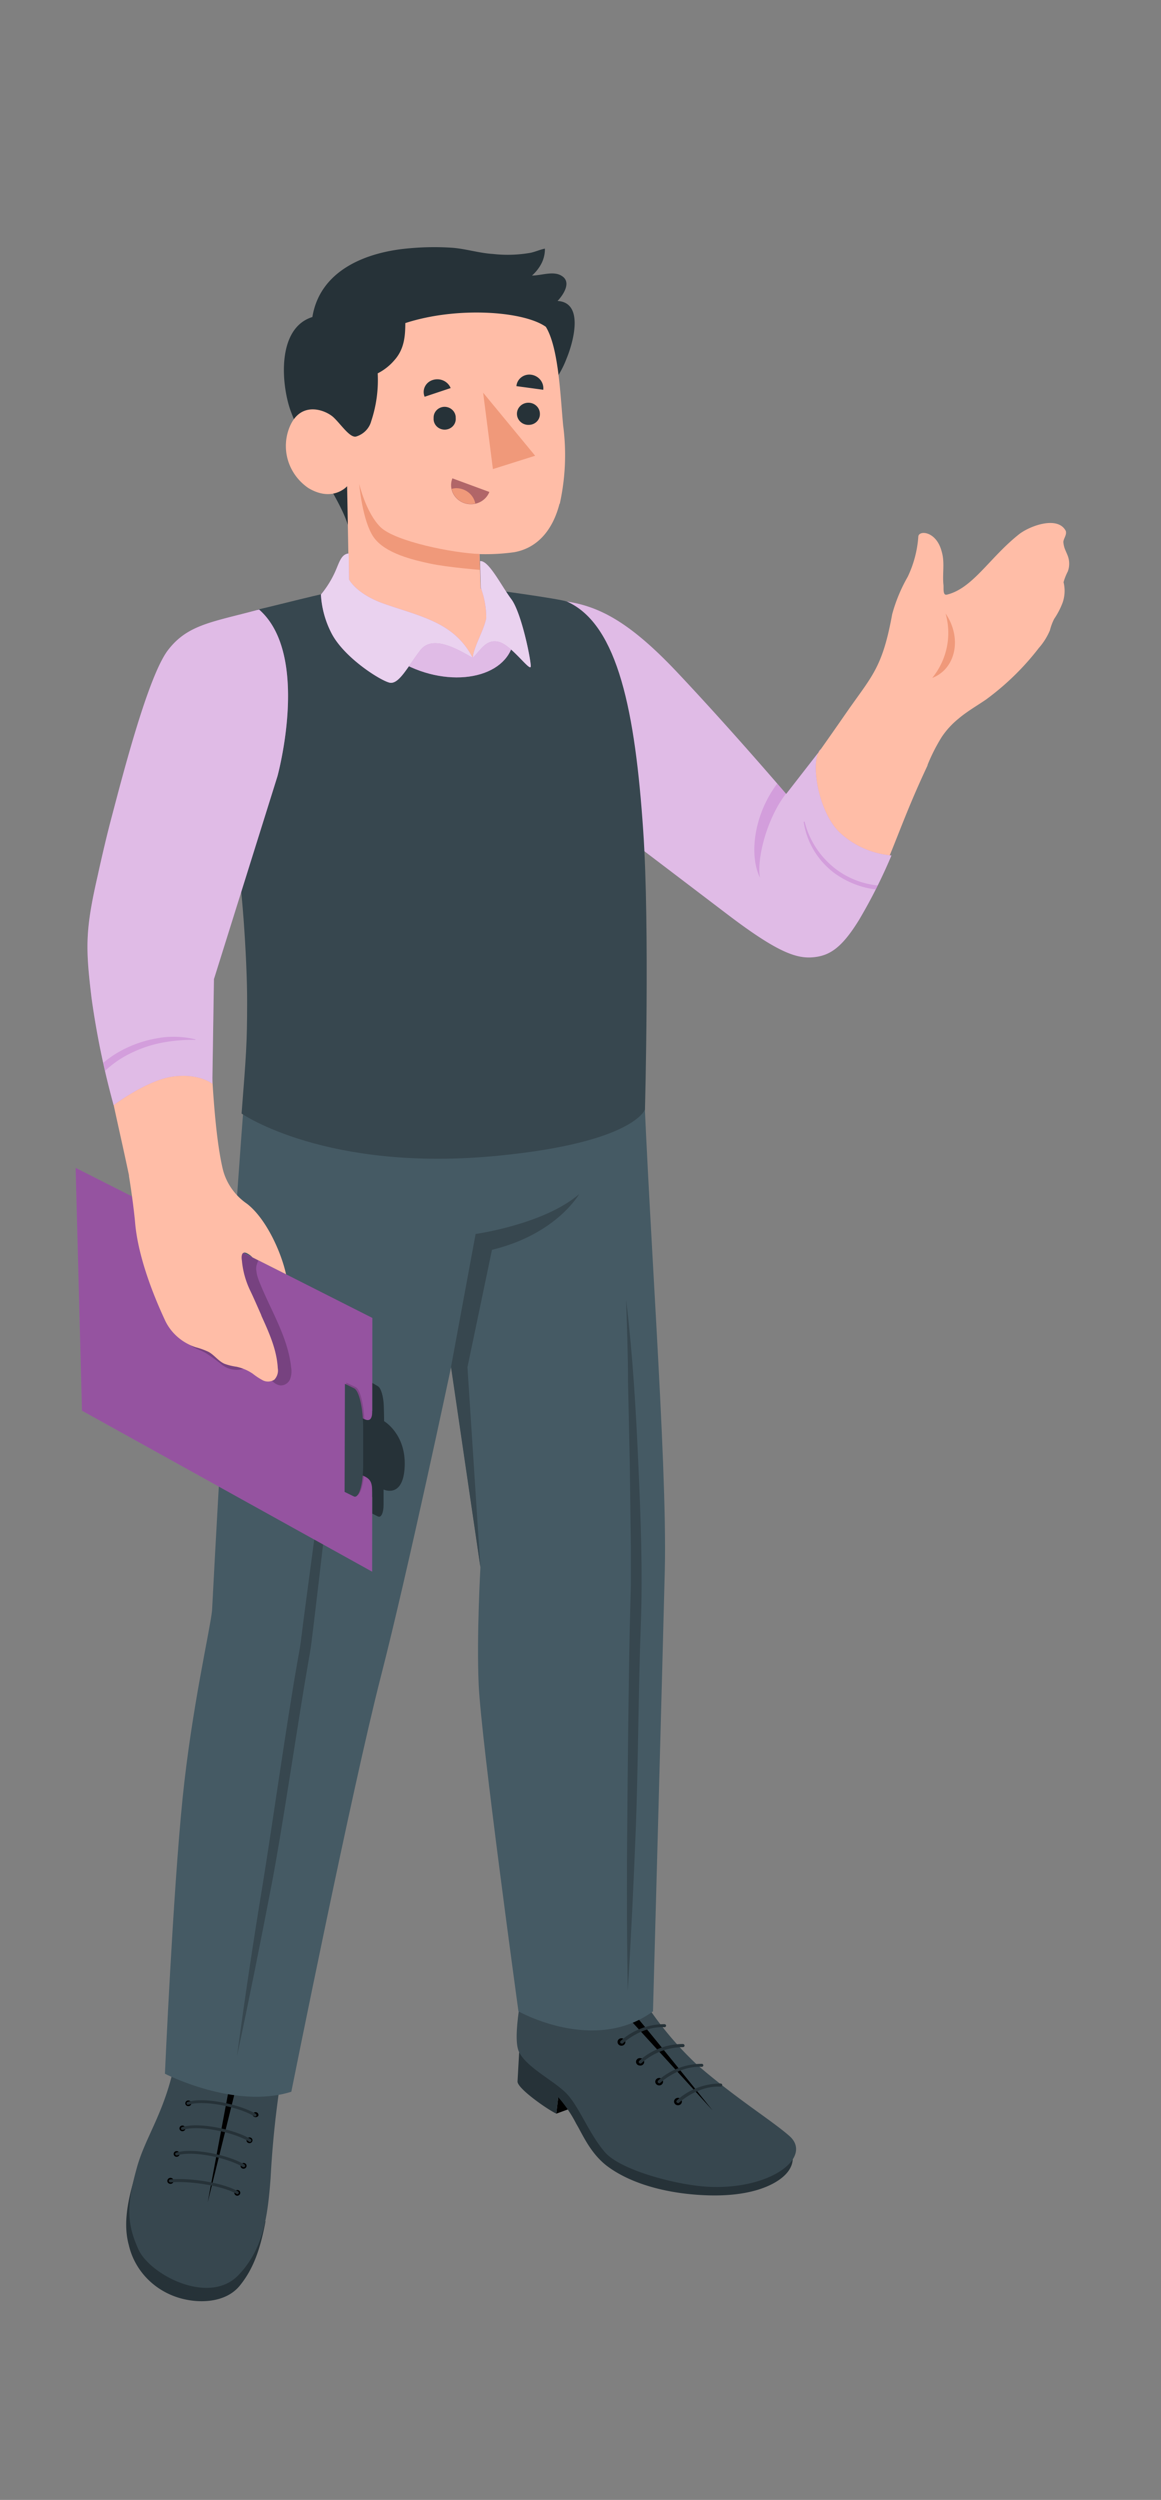 <?xml version="1.0" encoding="utf-8"?>
<svg version="1.1" id="Layer_1" xmlns="http://www.w3.org/2000/svg" xmlns:xlink="http://www.w3.org/1999/xlink" x="0px" y="0px"
	 viewBox="0 0 178.1 383.4" style="enable-background:new 0 0 178.1 383.4;" xml:space="preserve">
 <rect x="0" y="0" width="178.1" height="383.4" fill="#808080" stroke="none"/>
 <style type="text/css">.st0{fill:#FFA8A7;}
	.st1{fill:#003366;}
	.st2{opacity:0.35;enable-background:new    ;}
	.st3{opacity:0.45;enable-background:new    ;}
	.st4{opacity:0.7;fill:#FFFFFF;enable-background:new    ;}
	.st5{opacity:0.55;enable-background:new    ;}
	.st6{fill:#455A64;}
	.st7{fill:#263238;}
	.st8{fill:#37474F;}
	.st9{fill:#F28F8F;}
	.st10{opacity:0.1;enable-background:new    ;}
	.st11{opacity:0.5;enable-background:new    ;}
	.st12{opacity:0.8;enable-background:new    ;}
	.st13{opacity:0.3;enable-background:new    ;}
	.st14{opacity:0.2;enable-background:new    ;}
	.st15{opacity:0.6;fill:#003366;enable-background:new    ;}</style>
 <g class="layer">
  <title>Layer 1</title>
  <g id="svg_64">
   <g id="svg_65">
    <g id="svg_66">
     <polygon id="svg_67" points="85.34,324.163 90.785,322.165 88.986,318.622 85.638,321.647 85.34,324.163 "/>
     <path d="m79.64,314.73s-0.19,3.41 -0.25,4.49s4.73,4.4 5.96,4.94l0.29,-2.51a20.31,19.63 0 0 1 2.76,4.07c0.93,1.54 2.1,4.42 4.63,6.4c3.77,2.89 9.61,4.39 15.58,4.57s9.37,-1.24 11.07,-2.49s2.22,-2.71 1.79,-4.16s-41.86,-15.29 -41.86,-15.29l0.02,0l0,-0.01z" fill="#263238" id="svg_68"/>
     <path d="m95.54,303l0.06,-1.99c1.11,0 1.24,2.89 2.86,5.35a53.3,51.5 0 0 0 8.45,10.28c6.07,5.25 11.49,8.57 14.18,10.94c3.62,3.18 -2.7,8.27 -12.42,7.8c-4.84,-0.25 -13.43,-2.53 -15.84,-5.27s-3.98,-7 -5.88,-8.99s-6.1,-3.98 -7.31,-6.38c-0.67,-1.33 -0.33,-4.44 0.05,-7.06c0.34,-2.43 0.41,-6.13 1.83,-5.84l0.11,1.24c0.58,1.06 1.94,2.8 5.83,3.41c1.94,0.29 7.75,0.44 8.08,-3.49l0,0.02z" fill="#37474f" id="svg_69"/>
     <path d="m90.6,306.55c1.86,-0.16 3.85,-0.75 4.63,-2.37c0,0 0,0 0,-0.06a4.69,4.52 0 0 0 1.27,3.84c1.75,1.93 12.81,15.7 12.81,15.7s-10.3,-11.34 -12.25,-13.45c-2.92,-3.16 -3.85,-3.53 -6.5,-3.61l0.04,-0.06l0,0.02l0,-0.01z" id="svg_70"/>
     <path d="m93.04,310.21a0.6,0.57 0 1 1 -0.52,-0.62a0.57,0.56 0 0 1 0.52,0.62z" id="svg_71"/>
     <path d="m95.93,313.24a0.6,0.58 0 0 1 -0.65,0.5a0.6,0.57 0 0 1 0.11,-1.14a0.6,0.58 0 0 1 0.54,0.64z" id="svg_72"/>
     <path d="m98.82,316.28a0.58,0.57 0 0 1 -0.65,0.5a0.58,0.57 0 1 1 0.13,-1.12a0.57,0.56 0 0 1 0.52,0.62z" id="svg_73"/>
     <path d="m101.71,319.33a0.6,0.58 0 0 1 -0.65,0.5a0.6,0.57 0 1 1 0.13,-1.14a0.6,0.57 0 0 1 0.52,0.64z" id="svg_74"/>
     <path d="m104.6,322.36a0.6,0.57 0 1 1 -0.54,-0.62a0.6,0.57 0 0 1 0.54,0.62z" id="svg_75"/>
     <path d="m92.44,310.37a0.33,0.31 0 0 1 -0.16,-0.06a0.25,0.23 0 0 1 0,-0.33a9.8,9.48 0 0 1 6.73,-2.59l0,0a0.25,0.23 0 0 1 0.21,0.25a0.23,0.23 0 0 1 -0.25,0.23a9.41,9.11 0 0 0 -6.35,2.47a0.29,0.29 0 0 1 -0.18,0.06l0,-0.02l-0.01,-0.01z" fill="#263238" id="svg_76"/>
     <path d="m95.36,313.41a0.25,0.23 0 0 1 -0.16,-0.06a0.25,0.25 0 0 1 0,-0.33a9.82,9.48 0 0 1 6.73,-2.58l0,0a0.25,0.23 0 1 1 0,0.46c-3.54,-0.18 -6.33,2.43 -6.36,2.47a0.21,0.21 0 0 1 -0.19,0.06l0,-0.02l-0.01,0z" fill="#263238" id="svg_77"/>
     <path d="m98.2,316.46a0.27,0.25 0 0 1 -0.15,-0.06a0.23,0.23 0 0 1 0,-0.33a9.8,9.48 0 0 1 6.73,-2.59l0,0a0.25,0.25 0 0 1 0.23,0.25a0.25,0.23 0 0 1 -0.27,0.23a9.45,9.14 0 0 0 -6.35,2.47a0.27,0.25 0 0 1 -0.19,0.06l0,-0.02l0,-0.01z" fill="#263238" id="svg_78"/>
     <path d="m101.11,319.49a0.25,0.23 0 0 1 -0.16,-0.06a0.25,0.25 0 0 1 0,-0.33a9.82,9.48 0 0 1 6.73,-2.58l0,0a0.23,0.23 0 0 1 0.21,0.25a0.25,0.23 0 0 1 -0.25,0.21c-3.54,-0.18 -6.33,2.43 -6.36,2.47a0.21,0.21 0 0 1 -0.16,0.06l0,-0.02l-0.01,0z" fill="#263238" id="svg_79"/>
     <path d="m103.98,322.52a0.29,0.29 0 0 1 -0.15,-0.06a0.25,0.23 0 0 1 0,-0.33a9.8,9.48 0 0 1 6.73,-2.59l0,0a0.25,0.23 0 0 1 0.23,0.25a0.25,0.25 0 0 1 -0.27,0.23c-3.53,-0.18 -6.31,2.43 -6.35,2.47a0.27,0.25 0 0 1 -0.19,0.06l0,-0.02l0,-0.01z" fill="#263238" id="svg_80"/>
     <path d="m40.73,340.67c-0.83,4.47 -1.93,7.37 -3.92,9.84s-5.56,2.72 -8.22,2.18a11.34,10.96 0 0 1 -8.83,-8.37c-0.85,-3.09 -0.27,-6.61 1,-10.71l19.96,7.06l0.02,-0.02l-0.01,0.01z" fill="#263238" id="svg_81"/>
     <path d="m30.37,306.29c-1.31,-0.06 -2.45,5.94 -3.98,11.92c-1.62,6.4 -4.13,9.79 -5.35,14.08c-1.68,5.96 -1.58,8.73 0.18,12.66s10.94,8.73 15.43,3.9c3.69,-3.93 4.4,-8.65 4.86,-14.78a159.62,154.27 0 0 1 1.62,-15.49c0.81,-4.52 1.7,-8.89 0.62,-9.53c-0.16,0.67 -0.36,1.5 -0.54,2.14c-0.13,0.5 -0.57,2.95 -1.31,2.89a9.03,8.73 0 0 1 0.19,-1.71a2.1,2.04 0 0 0 -0.18,-1.5a2.48,2.4 0 0 0 -1.37,-0.79a39.74,38.41 0 0 0 -3.82,-1.03c-0.65,-0.13 -1.29,-0.23 -1.99,-0.29a21.3,20.6 0 0 0 -3.44,-0.27a1.18,1.12 0 0 0 -0.79,0.54a2.16,2.07 0 0 0 -0.16,0.69a5.07,4.92 0 0 1 -0.31,1.22c-0.06,0.18 -0.21,0.39 -0.41,0.31a0.37,0.36 0 0 1 -0.16,-0.39c0.08,-0.73 0.25,-1.26 0.39,-2.1c0.06,-0.39 0.19,-0.96 0.25,-1.33s0.16,-0.73 0.25,-1.16l0.02,0.02l-0.02,0z" fill="#37474f" id="svg_82"/>
     <path d="m25.68,334.39a0.46,0.44 0 0 0 0.34,0.52a0.48,0.46 0 1 0 -0.34,-0.52z" id="svg_83"/>
     <path d="m26.65,330.25a0.46,0.44 0 0 0 0.34,0.52a0.48,0.46 0 0 0 0.56,-0.34a0.48,0.46 0 0 0 -0.36,-0.52a0.46,0.44 0 0 0 -0.54,0.34z" id="svg_84"/>
     <path d="m27.54,326.33a0.46,0.44 0 0 0 0.34,0.52a0.48,0.46 0 0 0 0.56,-0.34a0.48,0.46 0 0 0 -0.36,-0.52a0.46,0.44 0 0 0 -0.54,0.34z" id="svg_85"/>
     <path d="m28.44,322.48a0.46,0.44 0 0 0 0.34,0.52a0.46,0.44 0 1 0 -0.34,-0.52z" id="svg_86"/>
     <path d="m38.74,324.27a0.48,0.46 0 0 0 0.9,0.19a0.46,0.44 0 0 0 -0.34,-0.52a0.48,0.46 0 0 0 -0.56,0.34l0,-0.02z" id="svg_87"/>
     <path d="m37.82,328.15a0.46,0.44 0 0 0 0.9,0.19a0.46,0.44 0 1 0 -0.9,-0.19z" id="svg_88"/>
     <path d="m36.91,332.07a0.46,0.44 0 0 0 0.9,0.19a0.46,0.44 0 1 0 -0.9,-0.19z" id="svg_89"/>
     <path d="m35.95,336.22a0.48,0.46 0 0 0 0.36,0.52a0.48,0.46 0 0 0 0.54,-0.34a0.46,0.44 0 0 0 -0.34,-0.52a0.48,0.46 0 0 0 -0.56,0.34z" id="svg_90"/>
     <polygon id="svg_91" points="31.86,337.759 39.003,308.886 37.314,308.655 31.86,337.759 "/>
     <path d="m26.09,334.71l0.06,0c3.1,-0.29 8.22,0.58 10.13,1.76a0.21,0.21 0 0 0 0.31,-0.06a0.23,0.23 0 0 0 -0.06,-0.31c-1.99,-1.24 -7.18,-2.16 -10.43,-1.85a0.25,0.25 0 0 0 -0.21,0.25a0.25,0.25 0 0 0 0.19,0.19l0,0.02l0.01,0z" fill="#263238" id="svg_92"/>
     <path d="m27.04,330.56a0.29,0.27 0 0 0 0.13,0c2.43,-0.79 7.89,0.42 10.07,1.78a0.25,0.23 0 0 0 0.33,-0.06a0.25,0.25 0 0 0 -0.06,-0.31c-2.27,-1.41 -7.95,-2.66 -10.48,-1.83a0.21,0.21 0 0 0 -0.15,0.27a0.27,0.27 0 0 0 0.16,0.15z" fill="#263238" id="svg_93"/>
     <path d="m27.96,326.64l0.13,0c2.43,-0.79 7.89,0.42 10.07,1.78a0.23,0.23 0 1 0 0.25,-0.37c-2.27,-1.42 -7.89,-2.66 -10.48,-1.83a0.25,0.23 0 0 0 -0.15,0.29a0.23,0.23 0 0 0 0.16,0.15l0.02,-0.02z" fill="#263238" id="svg_94"/>
     <path d="m28.8,322.79a0.25,0.25 0 0 0 0.11,0c2.45,-0.79 7.95,0.42 10.09,1.78a0.23,0.23 0 0 0 0.31,-0.06a0.25,0.23 0 0 0 -0.06,-0.31c-2.27,-1.41 -7.95,-2.66 -10.48,-1.83a0.21,0.21 0 0 0 -0.15,0.27a0.21,0.19 0 0 0 0.16,0.15l0.02,0z" fill="#263238" id="svg_95"/>
     <path d="m38.13,160.07c-3.07,37.21 -5.6,86.92 -5.6,86.92c-0.27,2.84 -3.1,14.88 -4.52,28.8c-1.49,14.7 -2.71,42.25 -2.71,42.25s10.71,5.52 19.39,2.76c0,0 9.28,-46.37 13.74,-63.7c4.21,-16.4 10.78,-47.49 10.78,-47.49l4.49,30.73s-0.6,10.55 -0.27,18.03c0.39,8.65 6.1,50.1 6.1,50.1s11.63,6.59 20.64,0c0,0 1.56,-57.19 1.81,-67.57c0.42,-17.34 -2.72,-55.84 -3.53,-83.06l-60.32,2.22l-0.02,0.02z" fill="#455a64" id="svg_96"/>
     <path d="m53.19,201.96q-1.22,13.38 -2.71,26.73c-0.48,4.46 -1,8.89 -1.52,13.35l-0.79,6.67l-0.41,3.33c-0.13,1.11 -0.36,2.2 -0.54,3.31c-1.54,8.83 -3.86,24.87 -5.55,33.66s-3.44,17.59 -5.32,26.35q1.79,-13.31 3.98,-26.56c1.43,-8.83 3.69,-24.87 5.25,-33.68c0.18,-1.11 0.42,-2.2 0.56,-3.31l0.42,-3.33l0.88,-6.66q0.88,-6.66 1.81,-13.3q1.83,-13.3 3.93,-26.56l-0.02,0l0.01,-0.01z" fill="#37474f" id="svg_97"/>
     <path d="m96.06,199.43c1,8.32 1.49,16.69 1.86,25.04s0.7,16.74 0.37,25.1s-0.42,22.39 -0.75,30.73s-0.72,16.73 -1.24,25.06q-0.21,-12.54 -0.08,-25.1c0.06,-8.35 0.21,-22.37 0.39,-30.73l0.16,-6.27l0,-1.56l0,-1.55l0,-3.13l-0.16,-12.54l-0.27,-12.54c0,-4.18 -0.16,-8.35 -0.29,-12.54l0,0.02l0.01,0z" fill="#37474f" id="svg_98"/>
     <path d="m69.19,209.63l3.77,-20.38s10.51,-1.47 15.89,-6.12c0,0 -3.47,6.15 -13.38,8.55l-3.76,18l1.99,30.73l-4.52,-30.79l0,0.02l0.01,0z" fill="#37474f" id="svg_99"/>
    </g>
    <g id="svg_100">
     <g id="svg_101">
      <path d="m104.58,104.48c3.36,4 16.05,17.77 16.05,17.77c2.92,-3.97 6.36,-8.84 9.28,-13.06c3.85,-5.53 5.46,-6.77 6.95,-14.98a25.83,24.96 0 0 1 2.39,-5.76a18.1,17.49 0 0 0 1.62,-6.12c0,-1.04 2.76,-0.96 3.59,2.27c0.5,1.68 0.08,3.41 0.27,5.11c0.05,0.52 -0.13,1.64 0.52,1.49c3.98,-0.96 6.54,-5.67 11.07,-9.26c1.64,-1.29 5.96,-2.89 7.18,-0.5c0.15,0.58 -0.27,1.04 -0.37,1.58a0.88,0.85 0 0 0 0,0.23a4.84,4.69 0 0 0 0.15,0.73c0.16,0.48 0.42,0.96 0.57,1.42a3.69,3.55 0 0 1 -0.05,2.25a9.14,8.83 0 0 0 -0.65,1.64a5.88,5.68 0 0 1 -0.13,3.1a12.34,11.93 0 0 1 -1.31,2.53a8.84,8.55 0 0 0 -0.65,1.75a10.38,10.03 0 0 1 -1.71,2.72a40.94,39.57 0 0 1 -8.11,7.91c-1.41,0.96 -2.93,1.83 -4.24,2.95a12.92,12.48 0 0 0 -2.55,2.8a29.07,28.08 0 0 0 -2.16,4.26l0,0.08c-5.42,11.52 -5.6,15.55 -11.59,24.79c-5.09,7.43 -9.4,4.86 -18.88,-2.43c-11.69,-8.97 -17.98,-14.2 -17.98,-14.2l-5.86,-32.81c6.52,1.45 13.22,7.78 16.59,11.77l0.02,-0.05l0.01,0.01z" fill="#ffbda7" id="svg_102"/>
      <path d="m145.05,94.08a11.6,11.21 0 0 1 -2.04,9.89c3.59,-1.37 4.63,-6.1 2.04,-9.89z" fill="#f0997a" id="svg_103"/>
      <path d="m84.61,92c6.04,0.42 10.94,2.27 19.31,11.15s16.68,18.62 16.68,18.62l5.38,-6.92c-1.79,1.24 -0.67,9.37 2.76,12.76a13.08,12.65 0 0 0 8.01,3.59a85.03,82.19 0 0 1 -4.96,9.86c-2.66,4.32 -4.53,5.55 -7.15,5.76s-5.65,-0.96 -13.08,-6.61s-19.31,-14.68 -19.31,-14.68l-7.64,-33.53l0,0.02z" fill="#BA68C8" id="svg_104"/>
      <path d="m84.61,92c6.04,0.42 10.94,2.27 19.31,11.15s16.68,18.62 16.68,18.62l5.38,-6.92c-1.79,1.24 -0.67,9.37 2.76,12.76a13.08,12.65 0 0 0 8.01,3.59a85.03,82.19 0 0 1 -4.96,9.86c-2.66,4.32 -4.53,5.55 -7.15,5.76s-5.65,-0.96 -13.08,-6.61s-19.31,-14.68 -19.31,-14.68l-7.64,-33.53l0,0.02z" fill="#fff" id="svg_105" opacity="0.55"/>
      <path d="m119.22,120.19c-3.61,4.8 -4.32,10.98 -2.64,14.41c-0.52,-3.03 1.12,-9.17 3.98,-12.86l-1.33,-1.55zm15.32,15.6a12.56,12.14 0 0 1 -6.38,-2.55a13.62,13.17 0 0 1 -4.71,-7.15c0,-0.15 -0.19,-0.08 -0.16,0a12.54,12.13 0 0 0 4.73,7.83a13.6,13.15 0 0 0 4.36,2.1a12.76,12.34 0 0 0 1.99,0.39l0.33,-0.67l-0.15,0.04l0,0.01z" fill="#BA68C8" id="svg_106" opacity="0.35"/>
     </g>
     <path d="m56.28,89.57c-9.45,2.04 -12.29,2.89 -16.74,3.92c0,0 -7.44,21.13 -3.44,36.92c0.93,3.62 1.83,16.63 1.81,23.3c0,6.36 -0.15,8.04 -0.85,17.07c0,0 13.02,9.07 39.44,6.46c20.74,-2.04 22.44,-7.08 22.44,-7.08s0.75,-28.05 -0.27,-42.77c-1.22,-18.03 -3.82,-31.58 -11.65,-35.11c-0.75,-0.41 -13.33,-2.1 -13.33,-2.1l-17.42,-0.58l0.02,-0.02l-0.01,-0.01z" fill="#37474f" id="svg_107"/>
     <path d="m85.19,58.26l0.11,-0.16a15.66,15.14 0 0 0 1.62,-3.13c0.9,-2.14 2.84,-8.57 -1.39,-8.81c0.9,-0.96 2.18,-2.89 0.65,-3.84c-1.27,-0.83 -3.15,-0.05 -4.57,-0.06a6.61,6.4 0 0 0 1.49,-1.93a5.17,4.99 0 0 0 0.49,-2.2c-0.75,0.15 -1.45,0.48 -2.2,0.64a19.56,18.91 0 0 1 -5.76,0.18c-2.16,-0.13 -4.21,-0.81 -6.36,-0.96a39.97,38.62 0 0 0 -6.36,0.08c-7.02,0.57 -13.85,3.54 -14.99,10.55c-5.6,1.75 -4.75,10.69 -3.26,14.6c3.03,7.95 8.8,14.8 9.01,18.91c0.57,-0.44 1.16,-0.88 1.75,-1.31l8.78,-6.58l11.36,-8.49l4.92,-3.67c1.58,-1.24 3.51,-2.32 4.71,-3.86l0.04,0.04l-0.01,0z" fill="#263238" id="svg_108"/>
     <path d="m85.83,77.26c-1,3.9 -3.28,6.77 -6.95,7.43a31.23,30.19 0 0 1 -5.32,0.29l0.16,5.19c2.61,3.41 1.12,10.38 -0.06,11.98a3.38,3.26 0 0 1 -1.87,0.1c-4.71,-6.29 -14.9,-7.39 -18.25,-11.77l-0.29,-15.91s-2.22,2.53 -5.96,0.27a8.14,7.89 0 0 1 -2.76,-9.59c1.76,-3.84 5.5,-2.33 6.67,-1.21s2.55,3.24 3.49,2.89a3.46,3.34 0 0 0 2.25,-2.32a21.28,20.56 0 0 0 1,-7.35a8.37,8.1 0 0 0 2.58,-2.04c1.56,-1.75 1.64,-3.84 1.66,-5.67c7.95,-2.59 18.17,-1.83 21.55,0.57c1.99,3.22 2.24,10.78 2.66,15.14a37.07,35.84 0 0 1 -0.52,12l-0.05,0z" fill="#ffbda7" id="svg_109"/>
     <path d="m73.56,84.96c-4.09,-0.13 -12.92,-1.93 -15.16,-4.09s-3.3,-6.66 -3.3,-6.66s0.48,5.69 2.22,8.18s6.07,3.49 8.68,4.05s7.62,0.96 7.62,0.96l-0.08,-2.45l0.02,0.02l0,-0.01z" fill="#f0997a" id="svg_110"/>
     <path d="m69.9,64.04a1.7,1.64 0 1 1 -3.38,0.08a1.71,1.64 0 0 1 1.64,-1.73a1.73,1.66 0 0 1 1.75,1.64l-0.01,0.01z" fill="#263238" id="svg_111"/>
     <path d="m83.35,59.78l-4.13,-0.56a1.99,1.93 0 0 1 2.27,-1.75a2.18,2.1 0 0 1 1.85,2.3l0.02,0l-0.01,0.01z" fill="#263238" id="svg_112"/>
     <path d="m69.12,59.52l-3.98,1.33a1.99,1.93 0 0 1 1.21,-2.56a2.2,2.12 0 0 1 2.78,1.22l0,0.02l-0.01,0z" fill="#263238" id="svg_113"/>
     <path d="m82.82,63.43a1.71,1.64 0 0 1 -1.64,1.73a1.76,1.7 0 1 1 1.64,-1.73z" fill="#263238" id="svg_114"/>
     <polygon fill="#f0997a" id="svg_115" points="74.114,60.227 75.614,71.941 82.092,69.896 74.114,60.227 "/>
     <path d="m69.4,73.36a3.03,2.92 0 1 0 5.67,2.09l-5.67,-2.09z" fill="#b16668" id="svg_116"/>
     <path d="m69.92,74.87a2.99,2.89 0 0 1 2.99,2.35a2.99,2.89 0 0 1 -3.62,-2.25a3.47,3.36 0 0 1 0.65,-0.1l-0.02,0z" fill="#f0997a" id="svg_117"/>
     <path d="m74.1,88.83s6.38,5.35 4.4,10.55s-11.05,6.21 -18.23,1.42s-6.64,-10.4 -6.64,-10.4l-0.08,-0.85s2.09,1.86 4.26,3.44c1.39,1.01 14.36,6.31 14.67,7.87c0,0 1.99,-3.77 2.53,-5.19s-0.75,-6 -0.75,-6l-0.16,-0.87l0,0.02z" fill="#BA68C8" id="svg_118"/>
     <path d="m74.1,88.83s6.38,5.35 4.4,10.55s-11.05,6.21 -18.23,1.42s-6.64,-10.4 -6.64,-10.4l-0.08,-0.85s2.09,1.86 4.26,3.44c1.39,1.01 14.36,6.31 14.67,7.87c0,0 1.99,-3.77 2.53,-5.19s-0.75,-6 -0.75,-6l-0.16,-0.87l0,0.02z" fill="#fff" id="svg_119" opacity="0.55"/>
     <path d="m72.52,100.89c-2.04,-1.14 -6.1,-3.67 -8.03,-1.18s-3.3,5.35 -4.76,4.98s-6.95,-3.84 -8.88,-7.58a15.62,15.09 0 0 1 -1.62,-5.92a16.32,15.76 0 0 0 1.99,-3.09c0.79,-1.6 1,-3.09 2.27,-3.22l0.06,4s1.11,2.24 5.44,3.74c5.73,1.99 10.72,2.86 13.53,8.27z" fill="#BA68C8" id="svg_120"/>
     <path d="m72.52,100.89c-2.04,-1.14 -6.1,-3.67 -8.03,-1.18s-3.3,5.35 -4.76,4.98s-6.95,-3.84 -8.88,-7.58a15.62,15.09 0 0 1 -1.62,-5.92a16.32,15.76 0 0 0 1.99,-3.09c0.79,-1.6 1,-3.09 2.27,-3.22l0.06,4s1.11,2.24 5.44,3.74c5.73,1.99 10.72,2.86 13.53,8.27z" fill="#fff" id="svg_121" opacity="0.7"/>
     <path d="m72.52,100.89c1.18,-1.08 1.99,-2.93 3.98,-2.45s4.9,4.75 4.92,3.74s-1.42,-8.2 -2.99,-10.3s-3.44,-5.94 -4.78,-5.83l0.11,4.11a13.91,13.45 0 0 1 0.83,4.61c-0.27,1.71 -1.93,4.44 -2.07,6.1l0,0.01z" fill="#BA68C8" id="svg_122"/>
     <path d="m72.52,100.89c1.18,-1.08 1.99,-2.93 3.98,-2.45s4.9,4.75 4.92,3.74s-1.42,-8.2 -2.99,-10.3s-3.44,-5.94 -4.78,-5.83l0.11,4.11a13.91,13.45 0 0 1 0.83,4.61c-0.27,1.71 -1.93,4.44 -2.07,6.1l0,0.01z" fill="#fff" id="svg_123" opacity="0.7"/>
     <g id="svg_124">
      <polygon fill="#BA68C8" id="svg_125" points="57.085,241.036 57.115,202.128 11.602,179.112 12.575,216.349 57.085,241.036 "/>
      <polygon id="svg_126" opacity="0.2" points="57.085,241.036 57.115,202.128 11.602,179.112 12.575,216.349 57.085,241.036 "/>
      <path d="m27.61,187.22l-0.54,2.58l0,0c0,0.7 0,1.41 0,2.1c0,1.16 0,2.3 -0.06,3.46c0,0.27 0,0.52 0,0.79a2.99,2.89 0 0 1 -0.19,0.73a6.62,6.4 0 0 0 -0.15,1.14c0,0.39 0,0.79 0,1.19a14.52,14.03 0 0 0 0.93,4.61a5.65,5.45 0 0 0 1.89,2.68c0.62,0.41 1.35,0.6 1.99,0.96a28.23,27.28 0 0 1 2.58,1.85a3.54,3.41 0 0 0 2.99,0.7c0.29,-0.08 0.57,-0.25 0.88,-0.31a2.7,2.59 0 0 1 2.25,0.64c0.64,0.48 1.14,1.11 1.76,1.62a1.99,1.93 0 0 0 1.11,0.52a1.56,1.52 0 0 0 1.45,-0.96a3.76,3.62 0 0 0 0.16,-1.81c-0.48,-4.59 -3.07,-8.65 -4.8,-12.94a9.28,8.97 0 0 1 -0.42,-1.21c-0.05,-0.21 -0.08,-0.42 -0.11,-0.64a2.22,2.14 0 0 1 0,-0.73c0,-0.06 0.25,-0.9 0.33,-0.85l-12.01,-6.07l-0.04,-0.05l0.01,0.01z" id="svg_127" opacity="0.2"/>
      <path d="m53.08,228.62l1.41,0.69c0.77,0.37 1.42,-1.75 1.43,-4.73l0,-5.76c0,-3.01 -0.6,-5.76 -1.39,-6.1l-1.41,-0.67l-0.05,16.57l0.01,0z" id="svg_128" opacity="0.15"/>
      <path d="m57.99,232.57c0.48,0.25 0.87,-0.58 0.85,-1.86l0,-2.27s3.03,1.45 3.24,-3.54s-3.16,-6.94 -3.16,-6.94s0,-1.08 -0.05,-2.43s-0.42,-2.66 -0.9,-2.93l-0.85,-0.5l0,20.04l0.87,0.44l0.01,0z" fill="#263238" id="svg_129"/>
      <path d="m57.11,229.58c0,-1.83 0,-2.59 -1.19,-3.16c-1.37,-0.67 -2.4,-1.06 -2.4,-1.06l0,-8.88s1.71,0.87 2.4,1.18s1.19,0.13 1.19,-1.27l0.6,0l-0.1,13.89l-0.49,-0.7l-0.02,0.02l0,-0.01z" fill="#263238" id="svg_130"/>
      <path d="m52.87,228.81l1.41,0.69c0.77,0.37 1.42,-1.75 1.43,-4.73l0,-5.76c0,-2.99 -0.6,-5.71 -1.39,-6.09l-1.41,-0.69l-0.05,16.57l0.01,0.01z" fill="#37474f" id="svg_131"/>
      <path d="m19.8,180.32c-1.33,-6.36 -2.7,-11.92 -3.67,-17.48c-2.4,-13.68 -2.45,-16.97 -1.41,-22.75a201.03,194.29 0 0 1 8.2,-31.43c3.82,-11.32 4.46,-11.52 16.2,-14.7c5.17,4.92 4.9,19.55 1.58,27.47c-3.77,11.83 -8.74,29.42 -8.74,29.42c0.21,2.76 0.33,20.45 2.2,28.39a9.41,9.09 0 0 0 3.72,5.37c2.91,2.24 5.24,7.35 6,10.82l-5.14,-2.59a3.36,3.24 0 0 0 -0.75,-0.58c-0.93,-0.54 -1,0.41 -0.88,1.08a14.2,13.72 0 0 0 1.29,4.63c0.58,1.21 1.1,2.43 1.64,3.64l0.08,0.23c1.16,2.56 2.35,5.19 2.49,7.99a2.17,2.09 0 0 1 -0.52,1.76a1.71,1.64 0 0 1 -1.76,0.11a10.05,9.72 0 0 1 -1.54,-1.01a6.95,6.73 0 0 0 -2.51,-1.08a8.6,8.31 0 0 1 -1.86,-0.46c-0.93,-0.42 -1.54,-1.33 -2.41,-1.81a10.98,10.63 0 0 0 -1.99,-0.72a8.01,7.75 0 0 1 -4.61,-3.93c-2.12,-4.5 -4.32,-10.38 -4.7,-15.37c-0.21,-2.14 -0.54,-4.57 -0.93,-6.98l-0.02,-0.04l0.01,0z" fill="#ffbda7" id="svg_132"/>
      <path d="m32.84,150.1l9.72,-31.04s5.13,-18.63 -2.82,-25.58c-7.13,1.93 -10.94,2.27 -13.97,6.23s-6.89,18.96 -8.62,25.52c-0.69,2.58 -1.47,5.89 -2.17,9.09c-1.93,8.43 -1.86,11.07 -0.93,18.79a136.9,132.32 0 0 0 3.38,16.38s5.19,-3.9 9.18,-4.4s5.96,1.12 5.96,1.12l0.25,-16.11l0.02,-0.02l0,0.01z" fill="#BA68C8" id="svg_133"/>
      <path d="m32.84,150.1l9.72,-31.04s5.13,-18.63 -2.82,-25.58c-7.13,1.93 -10.94,2.27 -13.97,6.23s-6.89,18.96 -8.62,25.52c-0.69,2.58 -1.47,5.89 -2.17,9.09c-1.93,8.43 -1.86,11.07 -0.93,18.79a136.9,132.32 0 0 0 3.38,16.38s5.19,-3.9 9.18,-4.4s5.96,1.12 5.96,1.12l0.25,-16.11l0.02,-0.02l0,0.01z" fill="#fff" id="svg_134" opacity="0.55"/>
      <path d="m24.54,159.17a17.41,16.84 0 0 0 -5.15,1.56a16.19,15.65 0 0 0 -3.55,2.27c0.1,0.42 0.19,0.85 0.29,1.24c0.08,-0.08 0.15,-0.18 0.25,-0.25a15.89,15.37 0 0 1 3.98,-2.61a18.27,17.65 0 0 1 4.9,-1.54a24.17,23.35 0 0 1 4.71,-0.36s0.06,-0.08 0,-0.08a13.91,13.45 0 0 0 -5.38,-0.25l-0.04,0l0,0.01z" fill="#BA68C8" id="svg_135" opacity="0.35"/>
     </g>
    </g>
   </g>
  </g>
 </g>
</svg>